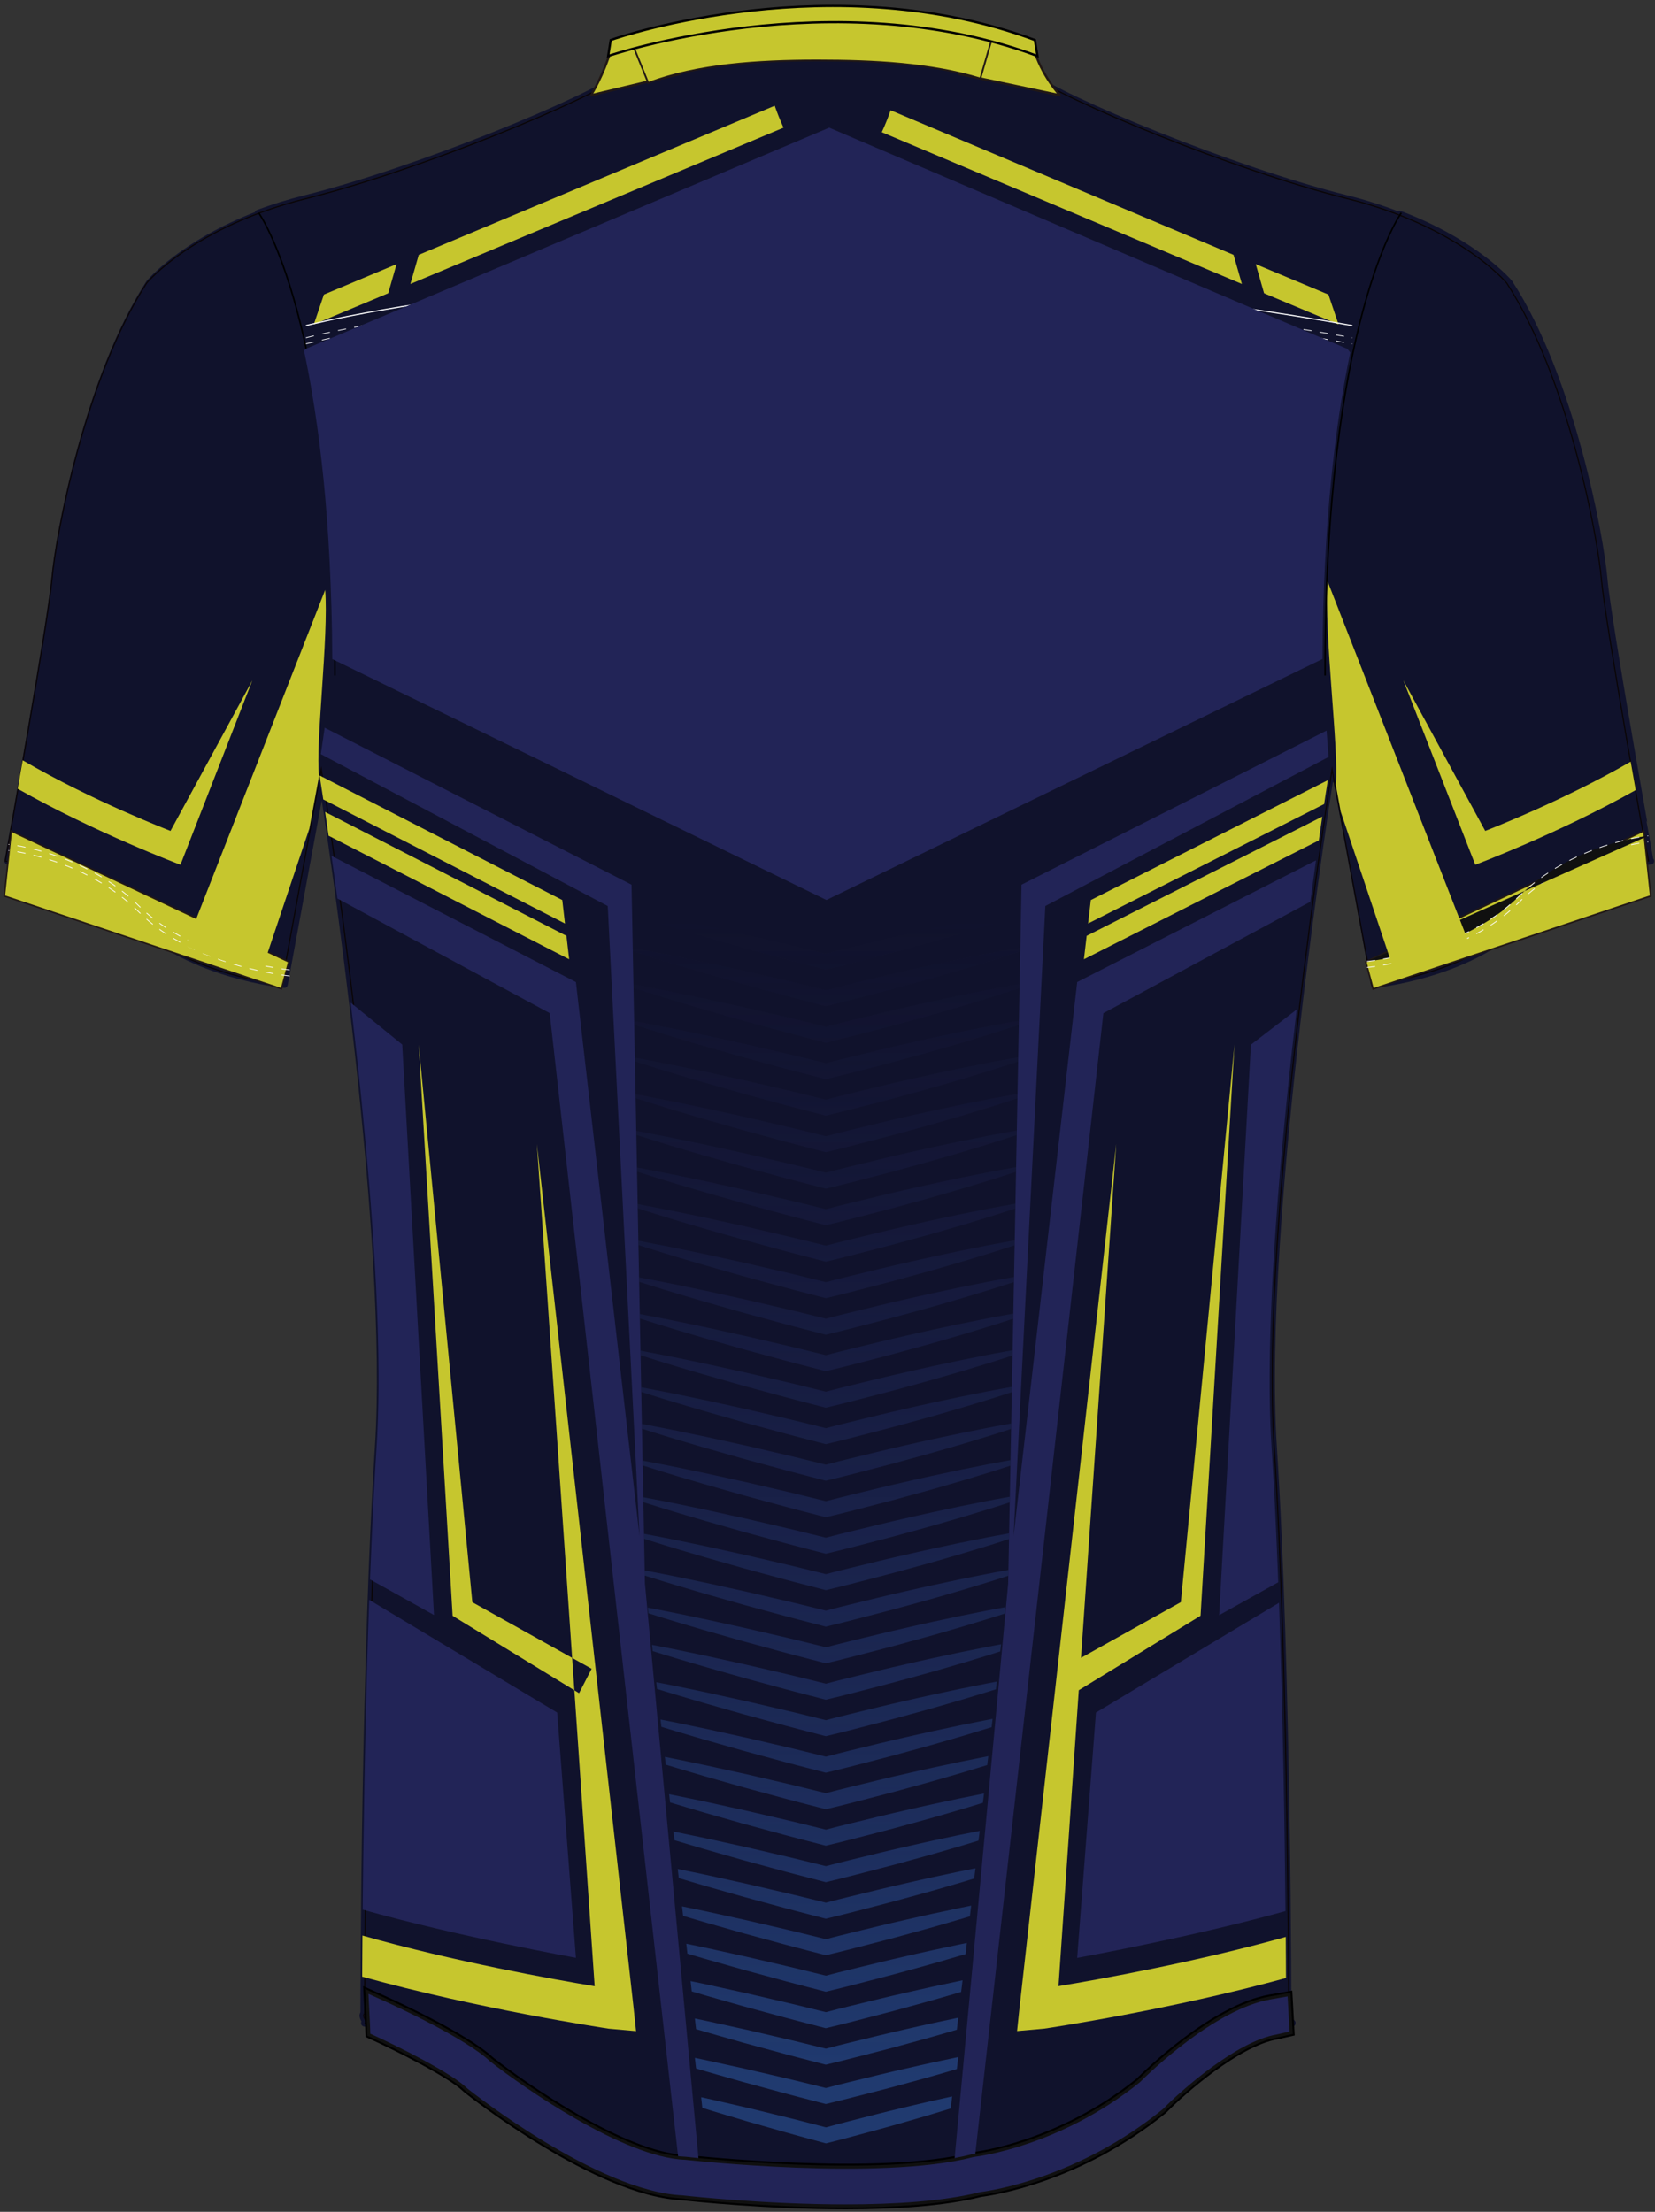 <?xml version="1.0" encoding="utf-8"?>
<!-- Generator: Adobe Illustrator 19.1.0, SVG Export Plug-In . SVG Version: 6.00 Build 0)  -->
<svg version="1.1" id="Layer_1" xmlns="http://www.w3.org/2000/svg" xmlns:xlink="http://www.w3.org/1999/xlink" x="0px" y="0px"
	 viewBox="0 0 483.01 645.44" style="enable-background:new 0 0 483.01 645.44;" xml:space="preserve">
<rect x="0" y="0" width="483.01" height="645.44" fill="#333333" stroke="none"/>
<style type="text/css">
	<![CDATA[
	@font-face{font-family:'codaheavy';src:url('/fonts/coda-heavy-webfont.woff') format('woff')}
	text{font-family:Impact,codaheavy,sans-serif}
	.Number.fill{fill:#000}
	.NumberOutline.stroke{fill:none;stroke:#777;stroke-width:2.5}
	.Colour1.fill{fill:#10122C;}
	.Colour2.fill{fill:#222457;}
	.Colour3.fill{fill:#C6C62E;}
	.ArmTrim.fill{fill:#C6C62E;}
	.NeckTrim.fill{fill:#C6C62E;}
	.BottomHem.fill{fill:#222457;stroke:#101010;stroke-width:0.886;stroke-miterlimit:10;}
	.Gradient1.stopColor{stop-color:#203A6F;}
	.st0{stroke:#221915;stroke-width:0.886;stroke-miterlimit:10;}
	.st1{fill:none;stroke:#10122C;stroke-width:2;stroke-linecap:round;stroke-linejoin:round;}
	.st2{fill:none;stroke:#0A0505;stroke-width:0.328;stroke-miterlimit:10;}
	.st3{fill:url(#SVGID_1_);}
	.st4{fill:#9C2321;stroke:#221915;stroke-width:0.934;stroke-miterlimit:10;}
	.st5{fill:none;stroke:#221915;stroke-width:0.656;stroke-miterlimit:10;}
	.st6{fill:none;stroke:#000000;stroke-width:0.441;}
	.st7{fill:#C0773C;stroke:#000000;stroke-width:2;stroke-miterlimit:10;}
	.st8{fill:none;stroke:#FFFFFF;stroke-width:0.216;stroke-dasharray:2.4,2.4,2.4,2.4;}
	.st9{fill:#101010;stroke:#FFFFFF;stroke-width:0.216;stroke-dasharray:2.4,2.4,2.4,2.4;}
	.st10{fill:none;stroke:#FFFFFF;stroke-width:0.328;}
	.st11{fill:#FFFFFF;}
	.st12{fill:none;stroke:#221915;stroke-width:0.506;stroke-miterlimit:10;}
	.st13{fill:none;stroke:#000000;stroke-width:2;stroke-linecap:round;stroke-linejoin:round;}
	.neckline{fill:none;stroke:#000000;stroke-width:0.656;}
	]]>
</style>
<path class="Colour1 fill" d="M386.19,197.13c-0.17-95.12,18.6-129.22,21.79-134.32c-4.59-1.79-9.71-3.46-15.44-4.89
	c-33.07-8.23-82.65-28.8-92.19-36l-57.76-6.79h-3.7l-57.76,6.79c-9.54,7.2-59.12,27.77-92.19,36c-5.09,1.27-9.71,2.73-13.9,4.29
	c1.4,2.05,22.35,34.45,22.17,134.91l-3.98,27.41c0,0,21.14,131.65,16.9,197.47c-3.99,61.88-4.22,154.65-4.24,165.55
	c-0.92,1.01,0.82,1.97,0.18,2.82c0,0,12.02,1.62,29.63,16.07c14.54,11.92,35.55,31.25,104.47,31.25
	c68.91,0,89.93-19.33,104.46-31.25c17.62-14.46,32.59-16.24,32.16-16.07c-0.41-0.54-0.89-1.14-1.41-1.75h0.19
	c0,0,0-100.79-4.24-166.61c-4.24-65.83,16.9-197.47,16.9-197.47L386.19,197.13z"/>
<path class="Colour1 fill" d="M467.61,169c-1.06-12.34-9.61-58.62-27.62-86.39c0,0-9.54-11.53-32.03-20.11c0.02,0.2,0.03,0.31,0.03,0.31
	c-3.19,5.1-21.96,39.2-21.79,134.32l2.06,27.41c0,0,0.12,0.98,0.34,2.76c0.28-1.78,0.43-2.76,0.43-2.76l11.56,62.74
	c0,0,27.43-2.62,43.19-18.28c15.76-15.66,37.48-17.72,37.48-17.72S468.67,181.34,467.61,169z"/>
<path class="Colour1 fill" d="M82.45,287.28l10.98-59.55c-0.11-2.05-0.18-3.19-0.18-3.19l3.98-27.41C97.39,99.34,77.55,66.05,75.21,62.45
	c-22.59,8.59-32.16,20.16-32.16,20.16C25.03,110.38,16.48,156.66,15.42,169c-1.06,12.34-13.65,82.28-13.65,82.28
	s21.72,2.06,37.49,17.72C55.02,284.66,82.45,287.28,82.45,287.28z"/>
<path class="st0" d="M387.39,231.3l-1.1-12.37l0.43-21.8c-0.17-95.12,18.6-129.22,21.79-134.32c-4.59-1.79-9.71-3.46-15.44-4.89
	c-33.07-8.23-82.65-28.8-92.19-36l-57.76-6.79h-3.7l-57.76,6.79c-9.54,7.2-59.12,27.77-92.19,36c-5.09,1.27-9.71,2.73-13.9,4.29
	c1.4,2.05,22.35,34.45,22.17,134.91l-2.89,34.48v0c4.28,28.18,19.45,133.7,15.8,190.4c-3.99,61.88-4.22,154.65-4.24,165.55
	c-0.92,1.01,0.82,1.97,0.18,2.82c0,0,12.02,1.62,29.63,16.07c14.54,11.92,35.55,31.25,104.47,31.25
	c68.91,0,89.93-19.33,104.46-31.25c17.62-14.46,32.59-16.24,32.16-16.07c-0.41-0.54-0.89-1.14-1.41-1.75h0.19
	c0,0,0-100.79-4.24-166.61c-3.59-55.78,11.04-158.81,15.59-188.96L387.39,231.3z"/>
<path class="Colour1 fill" d="M385.94,197.13c-0.17-95.12,18.6-129.22,21.79-134.32c-4.59-1.79-9.71-3.46-15.44-4.89
	c-33.07-8.23-82.65-28.8-92.19-36l-57.76-6.79h-3.7l-57.76,6.79c-9.54,7.2-59.12,27.77-92.19,36c-5.09,1.27-9.71,2.73-13.9,4.29
	c1.4,2.05,22.35,34.45,22.17,134.91L93,224.54c0,0,21.14,131.65,16.9,197.47c-3.99,61.88-4.22,154.65-4.24,165.55
	c-0.92,1.01,0.82,1.97,0.18,2.82c0,0,12.02,1.62,29.63,16.07c14.54,11.92,35.55,31.25,104.47,31.25
	c68.91,0,89.93-19.33,104.46-31.25c17.62-14.46,32.59-16.24,32.16-16.07c-0.41-0.54-0.89-1.14-1.41-1.75h0.19
	c0,0,0-100.79-4.24-166.61c-4.24-65.83,16.9-197.47,16.9-197.47L385.94,197.13z"/>
<g>
	<path class="st1" d="M388.77,224.54c0,0,0.12,0.98,0.34,2.76c0.28-1.78,0.43-2.76,0.43-2.76l11.56,62.74
		c0,0,27.43-2.62,43.19-18.28c15.77-15.66,37.48-17.72,37.48-17.72S469.2,181.34,468.14,169c-1.06-12.34-9.61-58.62-27.62-86.39
		c0,0-9.54-11.53-32.03-20.11c0.02,0.2,0.03,0.31,0.03,0.31c-3.19,5.1-21.96,39.2-21.79,134.32L388.77,224.54z"/>
	<path class="st1" d="M75.54,62.53c-22.45,8.58-31.97,20.08-31.97,20.08C25.56,110.38,17.01,156.66,15.95,169
		C14.88,181.34,2.3,251.28,2.3,251.28s21.72,2.06,37.49,17.72c15.76,15.66,43.19,18.28,43.19,18.28l10.98-59.55
		c-0.01-0.26-0.03-0.5-0.04-0.73"/>
	<path class="st1" d="M75.54,62.53c0.07-0.03,0.13-0.05,0.2-0.08c2.35,3.6,22.19,36.89,22.02,134.68l-3.98,27.41
		c0,0,0.05,0.88,0.14,2.46"/>
	<path class="st1" d="M377.08,590.37C377.09,590.37,377.09,590.37,377.08,590.37C377.1,590.37,377.1,590.37,377.08,590.37"/>
	<path class="st1" d="M75.54,62.53c2.57,3.98,22.14,37.49,21.97,134.6l-3.98,27.41c0,0,0.14,0.86,0.39,2.46"/>
	<path class="st1" d="M377.08,590.37c-0.53-0.03-15.1,2.09-32.15,16.08c-14.53,11.92-35.55,31.25-104.46,31.25
		c-68.92,0-89.93-19.33-104.47-31.25c-17.61-14.46-29.63-16.07-29.63-16.07c0.64-0.85-1.1-1.8-0.18-2.82
		c0.02-10.9,0.25-103.67,4.24-165.55c3.9-60.53-13.66-176.72-16.51-195.01"/>
	<path class="st1" d="M75.54,62.53c-0.09-0.14-0.16-0.24-0.21-0.31c4.19-1.57,8.81-3.03,13.9-4.29c33.07-8.23,82.65-28.8,92.19-36
		l57.76-6.79h3.7l57.76,6.79c9.54,7.2,59.12,27.77,92.19,36c5.72,1.42,10.85,3.1,15.44,4.89c-3.19,5.1-21.96,39.2-21.79,134.32
		l2.06,27.41c0,0-21.14,131.65-16.9,197.47c4.24,65.82,4.24,166.61,4.24,166.61h-0.19c0.51,0.61,0.99,1.2,1.4,1.74"/>
</g>
<path class="st2" d="M467.36,169c-1.06-12.34-9.61-58.62-27.62-86.39c0,0-13.61-16.46-46.67-24.69c-33.07-8.23-82.65-28.8-92.19-36
	l-57.76-6.79h-3.7l-57.76,6.79c-9.54,7.2-59.12,27.77-92.19,36C56.4,66.15,42.8,82.61,42.8,82.61
	C24.78,110.38,16.24,156.66,15.17,169c-1.06,12.34-13.65,82.28-13.65,82.28s21.72,2.06,37.49,17.72
	c15.76,15.66,43.19,18.28,43.19,18.28l11.56-62.74c0,0,21.14,131.65,16.9,197.47c-3.99,61.88-4.22,154.65-4.24,165.55
	c-0.92,1.01,0.82,1.97,0.18,2.82c0,0,12.02,1.62,29.63,16.07c14.54,11.92,35.55,31.25,104.47,31.25
	c68.91,0,89.93-19.33,104.46-31.25c17.62-14.46,32.59-16.24,32.16-16.07c-0.41-0.54-0.89-1.14-1.41-1.75h0.19
	c0,0,0-100.79-4.24-166.61c-4.24-65.83,16.9-197.47,16.9-197.47l11.56,62.74c0,0,27.43-2.62,43.19-18.28
	c15.76-15.66,37.48-17.72,37.48-17.72S468.43,181.34,467.36,169z"/>
<linearGradient id="SVGID_1_" gradientUnits="userSpaceOnUse" x1="241.229" y1="267.658" x2="241.229" y2="605.955">
	<stop class="Colour2 fill stopColor" offset="0" style="stop-color:#222457;stop-opacity:0"/>
	<stop class="Gradient1 stopColor" offset="1" style="stop-color:#203A6F"/>
</linearGradient>
<path class="st3" d="M292.72,471.03c-1.3,0.41-2.6,0.85-3.9,1.24l-7.83,2.38l-7.85,2.28c-2.62,0.76-5.25,1.45-7.87,2.18
	c-2.63,0.72-5.25,1.46-7.89,2.12l-7.9,2.05c-2.63,0.7-5.28,1.32-7.92,1.97l-0.51,0.12l-0.48-0.12l-7.87-2.04
	c-2.63-0.67-5.24-1.41-7.85-2.11l-7.85-2.13l-7.83-2.23c-2.61-0.73-5.22-1.49-7.82-2.27c-2.6-0.78-5.21-1.53-7.8-2.34
	c-1.44-0.44-2.87-0.9-4.3-1.35l-0.19-1.65c1.65,0.32,3.3,0.63,4.95,0.96c2.66,0.51,5.31,1.09,7.96,1.63c2.65,0.54,5.3,1.11,7.95,1.7
	l7.94,1.75l7.91,1.84c2.64,0.62,5.28,1.21,7.91,1.87l7.39,1.82c2.48-0.64,4.95-1.29,7.43-1.88l7.93-1.93
	c2.64-0.66,5.3-1.25,7.95-1.86c2.65-0.6,5.3-1.23,7.96-1.79l7.98-1.7l8-1.6c1.33-0.27,2.67-0.5,4.01-0.75l1.12-0.21l-0.22,1.92
	L292.72,471.03z M292.18,479.83c-1.3,0.24-2.6,0.47-3.89,0.73l-8,1.6l-7.98,1.7c-2.66,0.56-5.31,1.2-7.96,1.79
	c-2.65,0.61-5.31,1.19-7.95,1.86l-7.93,1.93c-2.49,0.59-4.96,1.24-7.43,1.88l-7.39-1.82c-2.63-0.66-5.27-1.24-7.91-1.87l-7.91-1.84
	l-7.94-1.75c-2.64-0.59-5.29-1.16-7.95-1.7c-2.65-0.54-5.3-1.13-7.96-1.63c-1.23-0.24-2.47-0.48-3.7-0.71l0.21,1.81
	c1.01,0.32,2.02,0.64,3.04,0.95c2.59,0.82,5.2,1.56,7.8,2.34c2.6,0.78,5.21,1.54,7.82,2.27l7.83,2.23l7.85,2.13
	c2.62,0.7,5.23,1.44,7.85,2.11l7.87,2.04l0.48,0.12l0.51-0.12c2.64-0.65,5.29-1.27,7.92-1.97l7.9-2.05c2.64-0.67,5.26-1.4,7.89-2.12
	c2.62-0.73,5.26-1.42,7.87-2.18l7.85-2.28l7.83-2.38c1.04-0.31,2.08-0.65,3.12-0.99L292.18,479.83z M290.93,490.71
	c-0.88,0.16-1.76,0.32-2.64,0.5l-8,1.6l-7.98,1.7c-2.66,0.56-5.31,1.2-7.96,1.79c-2.65,0.61-5.31,1.19-7.95,1.86l-7.93,1.93
	c-2.49,0.59-4.96,1.24-7.43,1.88l-7.39-1.82c-2.63-0.66-5.27-1.24-7.91-1.87l-7.91-1.84l-7.94-1.75c-2.64-0.59-5.29-1.16-7.95-1.7
	c-2.65-0.54-5.3-1.13-7.96-1.63c-0.81-0.16-1.63-0.31-2.45-0.47l0.23,1.96c0.59,0.18,1.18,0.37,1.77,0.55
	c2.59,0.82,5.2,1.56,7.8,2.34c2.6,0.78,5.21,1.54,7.82,2.27l7.83,2.23l7.85,2.13c2.62,0.7,5.23,1.44,7.85,2.11l7.87,2.04l0.48,0.12
	l0.51-0.12c2.64-0.65,5.29-1.27,7.92-1.97l7.9-2.05c2.64-0.67,5.26-1.4,7.89-2.12c2.62-0.73,5.26-1.42,7.87-2.18l7.85-2.28
	l7.83-2.38c0.62-0.18,1.24-0.38,1.85-0.58L290.93,490.71z M294.5,447.45l-2.19,0.4c-1.34,0.25-2.68,0.48-4.01,0.75l-8,1.6l-7.98,1.7
	c-2.66,0.56-5.31,1.2-7.96,1.79c-2.65,0.61-5.31,1.19-7.95,1.86l-7.93,1.93c-2.49,0.59-4.96,1.24-7.43,1.88l-7.39-1.82
	c-2.63-0.66-5.27-1.24-7.91-1.87l-7.91-1.84l-7.94-1.75c-2.64-0.59-5.29-1.16-7.95-1.7c-2.65-0.54-5.3-1.13-7.96-1.63
	c-2.01-0.4-4.02-0.78-6.03-1.17l0.03,1.47c1.85,0.58,3.7,1.17,5.55,1.74c2.59,0.82,5.2,1.56,7.8,2.34c2.6,0.78,5.21,1.54,7.82,2.27
	l7.83,2.23l7.85,2.13c2.62,0.7,5.23,1.44,7.85,2.11l7.87,2.04l0.48,0.12l0.51-0.12c2.64-0.65,5.29-1.27,7.92-1.97l7.9-2.05
	c2.64-0.67,5.26-1.4,7.89-2.12c2.62-0.73,5.26-1.42,7.87-2.18l7.85-2.28l7.83-2.38c1.31-0.39,2.6-0.83,3.9-1.24l1.74-0.56
	L294.5,447.45z M294.91,426.08l-2.6,0.48c-1.34,0.25-2.68,0.48-4.01,0.75l-8,1.6l-7.98,1.7c-2.66,0.56-5.31,1.2-7.96,1.79
	c-2.65,0.61-5.31,1.19-7.95,1.86l-7.93,1.93c-2.49,0.59-4.96,1.24-7.43,1.88l-7.39-1.82c-2.63-0.66-5.27-1.24-7.91-1.87l-7.91-1.84
	l-7.94-1.75c-2.64-0.59-5.29-1.16-7.95-1.7c-2.65-0.54-5.3-1.13-7.96-1.63c-2.15-0.42-4.29-0.84-6.44-1.24l0.03,1.42
	c1.99,0.63,3.97,1.25,5.96,1.87c2.59,0.82,5.2,1.56,7.8,2.34c2.6,0.78,5.21,1.54,7.82,2.27l7.83,2.23l7.85,2.13
	c2.62,0.7,5.23,1.44,7.85,2.11l7.87,2.04l0.48,0.12l0.51-0.12c2.64-0.65,5.29-1.27,7.92-1.97l7.9-2.05c2.64-0.67,5.26-1.4,7.89-2.12
	c2.62-0.73,5.26-1.42,7.87-2.18l7.85-2.28l7.83-2.38c1.31-0.39,2.6-0.83,3.9-1.24l2.15-0.69L294.91,426.08z M294.29,458.14
	l-1.99,0.36c-1.34,0.25-2.68,0.48-4.01,0.75l-8,1.6l-7.98,1.7c-2.66,0.56-5.31,1.2-7.96,1.79c-2.65,0.61-5.31,1.19-7.95,1.86
	l-7.93,1.93c-2.49,0.59-4.96,1.24-7.43,1.88l-7.39-1.82c-2.63-0.66-5.27-1.24-7.91-1.87l-7.91-1.84l-7.94-1.75
	c-2.64-0.59-5.29-1.16-7.95-1.7c-2.65-0.54-5.3-1.13-7.96-1.63c-1.94-0.38-3.88-0.75-5.83-1.13l0.03,1.5
	c1.78,0.56,3.56,1.12,5.34,1.67c2.59,0.82,5.2,1.56,7.8,2.34c2.6,0.78,5.21,1.54,7.82,2.27l7.83,2.23l7.85,2.13
	c2.62,0.7,5.23,1.44,7.85,2.11l7.87,2.04l0.48,0.12l0.51-0.12c2.64-0.65,5.29-1.27,7.92-1.97l7.9-2.05c2.64-0.67,5.26-1.4,7.89-2.12
	c2.62-0.73,5.26-1.42,7.87-2.18l7.85-2.28l7.83-2.38c1.31-0.39,2.6-0.83,3.9-1.24l1.54-0.5L294.29,458.14z M289.4,504.03l0.28-2.44
	c-0.46,0.09-0.93,0.17-1.39,0.27l-8,1.6l-7.98,1.7c-2.66,0.56-5.31,1.2-7.96,1.79c-2.65,0.61-5.31,1.19-7.95,1.86l-7.93,1.93
	c-2.49,0.59-4.96,1.24-7.43,1.88l-7.39-1.82c-2.63-0.66-5.27-1.24-7.91-1.87l-7.91-1.84l-7.94-1.75c-2.64-0.59-5.29-1.16-7.95-1.7
	c-2.65-0.54-5.3-1.13-7.96-1.63c-0.4-0.08-0.8-0.15-1.2-0.23l0.24,2.12c0.17,0.05,0.33,0.1,0.5,0.16c2.59,0.82,5.2,1.56,7.8,2.34
	c2.6,0.78,5.21,1.54,7.82,2.27l7.83,2.23l7.85,2.13c2.62,0.7,5.23,1.44,7.85,2.11l7.87,2.04l0.48,0.12l0.51-0.12
	c2.64-0.65,5.29-1.27,7.92-1.97l7.9-2.05c2.64-0.67,5.26-1.4,7.89-2.12c2.62-0.73,5.26-1.42,7.87-2.18l7.85-2.28l7.83-2.38
	C289.01,504.16,289.21,504.09,289.4,504.03z M294.7,436.77l-2.4,0.44c-1.34,0.25-2.68,0.48-4.01,0.75l-8,1.6l-7.98,1.7
	c-2.66,0.56-5.31,1.2-7.96,1.79c-2.65,0.61-5.31,1.19-7.95,1.86l-7.93,1.93c-2.49,0.59-4.96,1.24-7.43,1.88l-7.39-1.82
	c-2.63-0.66-5.27-1.24-7.91-1.87l-7.91-1.84l-7.94-1.75c-2.64-0.59-5.29-1.16-7.95-1.7c-2.65-0.54-5.3-1.13-7.96-1.63
	c-2.08-0.41-4.16-0.81-6.24-1.2l0.03,1.45c1.92,0.61,3.83,1.21,5.75,1.8c2.59,0.82,5.2,1.56,7.8,2.34c2.6,0.78,5.21,1.54,7.82,2.27
	l7.83,2.23l7.85,2.13c2.62,0.7,5.23,1.44,7.85,2.11l7.87,2.04l0.48,0.12l0.51-0.12c2.64-0.65,5.29-1.27,7.92-1.97l7.9-2.05
	c2.64-0.67,5.26-1.4,7.89-2.12c2.62-0.73,5.26-1.42,7.87-2.18l7.85-2.28l7.83-2.38c1.31-0.39,2.6-0.83,3.9-1.24l1.95-0.63
	L294.7,436.77z M280.92,577.89l-0.63,0.13l-7.98,1.7c-2.66,0.56-5.31,1.2-7.96,1.79c-2.65,0.61-5.31,1.19-7.95,1.86l-7.93,1.93
	c-2.49,0.59-4.96,1.24-7.43,1.88l-7.39-1.82c-2.63-0.66-5.27-1.24-7.91-1.87l-7.91-1.84l-7.94-1.75c-2.64-0.59-5.29-1.16-7.95-1.7
	c-0.13-0.03-0.26-0.05-0.39-0.08l0.34,3c2.41,0.72,4.83,1.43,7.25,2.11l7.83,2.23l7.85,2.13c2.62,0.7,5.23,1.44,7.85,2.11l7.87,2.04
	l0.48,0.12l0.51-0.12c2.64-0.65,5.29-1.27,7.92-1.97l7.9-2.05c2.64-0.67,5.26-1.4,7.89-2.12c2.62-0.73,5.26-1.42,7.87-2.18l7.4-2.14
	L280.92,577.89z M281.8,570.25l0.37-3.26l-1.88,0.38l-7.98,1.7c-2.66,0.56-5.31,1.2-7.96,1.79c-2.65,0.61-5.31,1.2-7.95,1.86
	l-7.93,1.93c-2.49,0.59-4.96,1.24-7.43,1.88l-7.39-1.82c-2.63-0.66-5.27-1.24-7.91-1.87l-7.91-1.84l-7.94-1.75
	c-2.64-0.59-5.29-1.16-7.95-1.7c-0.55-0.11-1.1-0.23-1.65-0.34l0.33,2.89c0.23,0.07,0.47,0.14,0.7,0.21
	c2.6,0.78,5.21,1.54,7.82,2.27l7.83,2.23l7.85,2.13c2.62,0.7,5.23,1.44,7.85,2.11l7.87,2.04l0.48,0.12l0.51-0.12
	c2.64-0.65,5.29-1.27,7.92-1.97l7.9-2.05c2.64-0.67,5.26-1.4,7.89-2.12c2.62-0.73,5.26-1.42,7.87-2.18l7.85-2.28L281.8,570.25z
	 M283.43,556.09l-3.13,0.63l-7.98,1.7c-2.66,0.56-5.31,1.2-7.96,1.79c-2.65,0.61-5.31,1.19-7.95,1.86l-7.93,1.93
	c-2.49,0.59-4.96,1.24-7.43,1.88l-7.39-1.82c-2.63-0.66-5.27-1.24-7.91-1.87l-7.91-1.84l-7.94-1.75c-2.64-0.59-5.29-1.16-7.95-1.7
	c-0.97-0.2-1.93-0.4-2.9-0.6l0.32,2.78c0.66,0.19,1.31,0.39,1.97,0.58c2.6,0.78,5.21,1.54,7.82,2.27l7.83,2.23l7.85,2.13
	c2.62,0.7,5.23,1.44,7.85,2.11l7.87,2.04l0.48,0.12l0.51-0.12c2.64-0.65,5.29-1.27,7.92-1.97l7.9-2.05c2.64-0.67,5.26-1.4,7.89-2.12
	c2.62-0.73,5.26-1.42,7.87-2.18l7.85-2.28l2.08-0.63L283.43,556.09z M257.37,598.38c2.64-0.67,5.26-1.4,7.89-2.12
	c2.62-0.73,5.26-1.42,7.87-2.18l6.13-1.78l0.4-3.5l-7.36,1.57c-2.66,0.56-5.31,1.2-7.96,1.79c-2.65,0.61-5.31,1.2-7.95,1.86
	l-7.93,1.93c-2.49,0.59-4.96,1.24-7.43,1.88l-7.39-1.82c-2.63-0.66-5.27-1.24-7.91-1.87l-7.91-1.84l-7.94-1.75
	c-2.36-0.53-4.72-1.03-7.09-1.52l0.36,3.1c1.99,0.59,3.99,1.18,5.99,1.74l7.83,2.23l7.85,2.13c2.62,0.7,5.23,1.44,7.85,2.11
	l7.87,2.04l0.48,0.12l0.51-0.12c2.64-0.65,5.29-1.27,7.92-1.97L257.37,598.38z M257.37,609.86c2.64-0.67,5.26-1.4,7.89-2.12
	c2.62-0.73,5.26-1.42,7.87-2.18l6.13-1.78l0.4-3.5l-7.36,1.57c-2.66,0.56-5.31,1.2-7.96,1.79c-2.65,0.61-5.31,1.19-7.95,1.86
	l-7.93,1.93c-2.49,0.59-4.96,1.24-7.43,1.88l-7.39-1.82c-2.63-0.66-5.27-1.24-7.91-1.87l-7.91-1.84l-7.94-1.75
	c-2.36-0.53-4.72-1.03-7.09-1.52l0.36,3.1c1.99,0.59,3.99,1.18,5.99,1.74l7.83,2.23l7.85,2.13c2.62,0.7,5.23,1.44,7.85,2.11
	l7.87,2.04l0.48,0.12l0.51-0.12c2.64-0.65,5.29-1.27,7.92-1.97L257.37,609.86z M256.62,621.35c2.51-0.67,5.01-1.4,7.52-2.12
	c2.5-0.73,5.01-1.42,7.5-2.18l5.85-1.78l0.38-3.5l-7.01,1.57c-2.54,0.56-5.06,1.2-7.59,1.79c-2.53,0.61-5.06,1.2-7.57,1.86
	l-7.56,1.93c-2.37,0.59-4.73,1.24-7.08,1.88l-7.04-1.82c-2.5-0.66-5.03-1.24-7.54-1.87l-7.54-1.84l-7.56-1.75
	c-2.25-0.53-4.5-1.03-6.75-1.52l0.34,3.1c1.9,0.59,3.8,1.18,5.71,1.74l7.46,2.23l7.48,2.13c2.5,0.7,4.98,1.44,7.49,2.11l7.5,2.04
	l0.46,0.12l0.48-0.12c2.52-0.65,5.04-1.27,7.55-1.97L256.62,621.35z M288.43,512.48c-0.05,0.01-0.09,0.02-0.14,0.03l-8,1.6
	l-7.98,1.7c-2.66,0.56-5.31,1.2-7.96,1.79c-2.65,0.61-5.31,1.19-7.95,1.86l-7.93,1.93c-2.49,0.59-4.96,1.24-7.43,1.88l-7.39-1.82
	c-2.63-0.66-5.27-1.24-7.91-1.87l-7.91-1.84L209.9,516c-2.64-0.59-5.29-1.16-7.95-1.7c-2.64-0.54-5.26-1.12-7.91-1.62l0.26,2.27
	c2.34,0.73,4.69,1.4,7.03,2.11c2.6,0.78,5.21,1.54,7.82,2.27l7.83,2.23l7.85,2.13c2.62,0.7,5.23,1.44,7.85,2.11l7.87,2.04l0.48,0.12
	l0.51-0.12c2.64-0.65,5.29-1.27,7.92-1.97l7.9-2.05c2.64-0.67,5.26-1.4,7.89-2.12c2.62-0.73,5.26-1.42,7.87-2.18l7.85-2.28
	l7.15-2.17L288.43,512.48z M287.18,523.38l-6.89,1.38l-7.98,1.7c-2.66,0.56-5.31,1.2-7.96,1.79c-2.65,0.61-5.31,1.2-7.95,1.86
	l-7.93,1.93c-2.49,0.59-4.96,1.24-7.43,1.88l-7.39-1.82c-2.63-0.66-5.27-1.24-7.91-1.87l-7.91-1.84l-7.94-1.75
	c-2.64-0.59-5.29-1.16-7.95-1.7c-2.22-0.45-4.43-0.93-6.66-1.37l0.28,2.4c1.92,0.58,3.84,1.15,5.77,1.73
	c2.6,0.78,5.21,1.54,7.82,2.27l7.83,2.23l7.85,2.13c2.62,0.7,5.23,1.44,7.85,2.11l7.87,2.04l0.48,0.12l0.51-0.12
	c2.64-0.65,5.29-1.27,7.92-1.97l7.9-2.05c2.64-0.67,5.26-1.4,7.89-2.12c2.62-0.73,5.26-1.42,7.87-2.18l7.85-2.28l5.88-1.79
	L287.18,523.38z M285.93,534.28l-5.64,1.13l-7.98,1.7c-2.66,0.56-5.31,1.2-7.96,1.79c-2.65,0.61-5.31,1.19-7.95,1.86l-7.93,1.93
	c-2.49,0.59-4.96,1.24-7.43,1.88l-7.39-1.82c-2.63-0.66-5.27-1.24-7.91-1.87l-7.91-1.84l-7.94-1.75c-2.64-0.59-5.29-1.16-7.95-1.7
	c-1.8-0.37-3.6-0.75-5.4-1.12l0.29,2.53c1.5,0.45,3,0.89,4.5,1.34c2.6,0.78,5.21,1.54,7.82,2.27l7.83,2.23l7.85,2.13
	c2.62,0.7,5.23,1.44,7.85,2.11l7.87,2.04l0.48,0.12l0.51-0.12c2.64-0.65,5.29-1.27,7.92-1.97l7.9-2.05c2.64-0.67,5.26-1.4,7.89-2.12
	c2.62-0.73,5.26-1.42,7.87-2.18l7.85-2.28l4.61-1.4L285.93,534.28z M284.68,545.19l-4.39,0.88l-7.98,1.7
	c-2.66,0.56-5.31,1.2-7.96,1.79c-2.65,0.61-5.31,1.2-7.95,1.86l-7.93,1.93c-2.49,0.59-4.96,1.24-7.43,1.88l-7.39-1.82
	c-2.63-0.66-5.27-1.24-7.91-1.87l-7.91-1.84l-7.94-1.75c-2.64-0.59-5.29-1.16-7.95-1.7c-1.39-0.28-2.77-0.58-4.15-0.86l0.31,2.66
	c1.08,0.32,2.16,0.64,3.23,0.96c2.6,0.78,5.21,1.54,7.82,2.27l7.83,2.23l7.85,2.13c2.62,0.7,5.23,1.44,7.85,2.11l7.87,2.04
	l0.48,0.12l0.51-0.12c2.64-0.65,5.29-1.27,7.92-1.97l7.9-2.05c2.64-0.67,5.26-1.4,7.89-2.12c2.62-0.73,5.26-1.42,7.87-2.18
	l7.85-2.28l3.35-1.02L284.68,545.19z M295.73,383.33l-3.42,0.62c-1.34,0.25-2.68,0.48-4.01,0.75l-8,1.6l-7.98,1.7
	c-2.66,0.56-5.31,1.2-7.96,1.79c-2.65,0.61-5.31,1.19-7.95,1.86l-7.93,1.93c-2.49,0.59-4.96,1.24-7.43,1.88l-7.39-1.82
	c-2.63-0.66-5.27-1.24-7.91-1.87l-7.91-1.84l-7.94-1.75c-2.64-0.59-5.29-1.16-7.95-1.7c-2.65-0.54-5.3-1.13-7.96-1.63
	c-2.42-0.48-4.84-0.95-7.26-1.4l0.03,1.32c2.26,0.72,4.52,1.43,6.78,2.12c2.59,0.82,5.2,1.56,7.8,2.34c2.6,0.78,5.21,1.54,7.82,2.27
	l7.83,2.23l7.85,2.13c2.62,0.7,5.23,1.44,7.85,2.11l7.87,2.04l0.48,0.12l0.51-0.12c2.64-0.65,5.29-1.27,7.92-1.97l7.9-2.05
	c2.64-0.67,5.26-1.4,7.89-2.12c2.62-0.73,5.26-1.42,7.87-2.18l7.85-2.28l7.83-2.38c1.31-0.39,2.6-0.83,3.9-1.24l2.98-0.96
	L295.73,383.33z M297.77,276.47c-0.48,0.08-0.97,0.16-1.45,0.25l-4.02,0.73c-1.34,0.25-2.68,0.48-4.01,0.75l-8,1.6l-7.98,1.7
	c-2.66,0.56-5.31,1.2-7.96,1.79c-2.65,0.61-5.31,1.19-7.95,1.86l-7.93,1.93c-2.49,0.59-4.96,1.24-7.43,1.88l-7.39-1.82
	c-2.63-0.66-5.27-1.24-7.91-1.87l-7.91-1.84l-7.94-1.75c-2.64-0.59-5.29-1.16-7.95-1.7c-2.65-0.54-5.3-1.13-7.96-1.63
	c-3.1-0.61-6.2-1.2-9.31-1.78l0.02,1.04c2.94,0.95,5.88,1.88,8.83,2.78c2.59,0.82,5.2,1.56,7.8,2.34c2.6,0.78,5.21,1.54,7.82,2.27
	l7.83,2.23l7.85,2.13c2.62,0.7,5.23,1.44,7.85,2.11l7.87,2.04l0.48,0.12l0.51-0.12c2.64-0.65,5.29-1.27,7.92-1.97l7.9-2.05
	c2.64-0.67,5.26-1.4,7.89-2.12c2.62-0.73,5.26-1.42,7.87-2.18l7.85-2.28l7.83-2.38c1.31-0.39,2.6-0.83,3.9-1.24l3.9-1.26
	c0.38-0.13,0.75-0.25,1.13-0.38L297.77,276.47z M297.37,297.84c-0.35,0.06-0.69,0.12-1.04,0.18l-4.02,0.73
	c-1.34,0.25-2.68,0.48-4.01,0.75l-8,1.6l-7.98,1.7c-2.66,0.56-5.31,1.2-7.96,1.79c-2.65,0.61-5.31,1.19-7.95,1.86l-7.93,1.93
	c-2.49,0.59-4.96,1.24-7.43,1.88l-7.39-1.82c-2.63-0.66-5.27-1.24-7.91-1.87l-7.91-1.84l-7.94-1.75c-2.64-0.59-5.29-1.16-7.95-1.7
	c-2.65-0.54-5.3-1.13-7.96-1.63c-2.96-0.59-5.93-1.16-8.9-1.7l0.02,1.1c2.8,0.9,5.61,1.78,8.42,2.65c2.59,0.82,5.2,1.56,7.8,2.34
	c2.6,0.78,5.21,1.54,7.82,2.27l7.83,2.23l7.85,2.13c2.62,0.7,5.23,1.44,7.85,2.11l7.87,2.04l0.48,0.12l0.51-0.12
	c2.64-0.65,5.29-1.27,7.92-1.97l7.9-2.05c2.64-0.67,5.26-1.4,7.89-2.12c2.62-0.73,5.26-1.42,7.87-2.18l7.85-2.28l7.83-2.38
	c1.31-0.39,2.6-0.83,3.9-1.24l3.9-1.26c0.24-0.08,0.48-0.16,0.72-0.24L297.37,297.84z M297.57,287.15
	c-0.42,0.07-0.83,0.14-1.25,0.21l-4.02,0.73c-1.34,0.25-2.68,0.48-4.01,0.75l-8,1.6l-7.98,1.7c-2.66,0.56-5.31,1.2-7.96,1.79
	c-2.65,0.61-5.31,1.19-7.95,1.86l-7.93,1.93c-2.49,0.59-4.96,1.24-7.43,1.88l-7.39-1.82c-2.63-0.66-5.27-1.24-7.91-1.87l-7.91-1.84
	l-7.94-1.75c-2.64-0.59-5.29-1.16-7.95-1.7c-2.65-0.54-5.3-1.13-7.96-1.63c-3.03-0.6-6.06-1.18-9.1-1.74l0.02,1.07
	c2.87,0.92,5.75,1.83,8.63,2.72c2.59,0.82,5.2,1.56,7.8,2.34c2.6,0.78,5.21,1.54,7.82,2.27l7.83,2.23l7.85,2.13
	c2.62,0.7,5.23,1.44,7.85,2.11l7.87,2.04l0.48,0.12l0.51-0.12c2.64-0.65,5.29-1.27,7.92-1.97l7.9-2.05c2.64-0.67,5.26-1.4,7.89-2.12
	c2.62-0.73,5.26-1.42,7.87-2.18l7.85-2.28l7.83-2.38c1.31-0.39,2.6-0.83,3.9-1.24l3.9-1.26c0.31-0.1,0.62-0.21,0.92-0.31
	L297.57,287.15z M297.16,308.52c-0.28,0.05-0.56,0.09-0.84,0.14l-4.02,0.73c-1.34,0.25-2.68,0.48-4.01,0.75l-8,1.6l-7.98,1.7
	c-2.66,0.56-5.31,1.2-7.96,1.79c-2.65,0.61-5.31,1.19-7.95,1.86l-7.93,1.93c-2.49,0.59-4.96,1.24-7.43,1.88l-7.39-1.82
	c-2.63-0.66-5.27-1.24-7.91-1.87l-7.91-1.84l-7.94-1.75c-2.64-0.59-5.29-1.16-7.95-1.7c-2.65-0.54-5.3-1.13-7.96-1.63
	c-2.89-0.57-5.79-1.13-8.69-1.67l0.02,1.13c2.74,0.88,5.47,1.73,8.22,2.58c2.59,0.82,5.2,1.56,7.8,2.34
	c2.6,0.78,5.21,1.54,7.82,2.27l7.83,2.23l7.85,2.13c2.62,0.7,5.23,1.44,7.85,2.11l7.87,2.04l0.48,0.12l0.51-0.12
	c2.64-0.65,5.29-1.27,7.92-1.97l7.9-2.05c2.64-0.67,5.26-1.4,7.89-2.12c2.62-0.73,5.26-1.42,7.87-2.18l7.85-2.28l7.83-2.38
	c1.31-0.39,2.6-0.83,3.9-1.24l3.9-1.26c0.17-0.06,0.34-0.11,0.51-0.17L297.16,308.52z M296.96,319.21
	c-0.21,0.04-0.42,0.07-0.63,0.11l-4.02,0.73c-1.34,0.25-2.68,0.48-4.01,0.75l-8,1.6l-7.98,1.7c-2.66,0.56-5.31,1.2-7.96,1.79
	c-2.65,0.61-5.31,1.19-7.95,1.86l-7.93,1.93c-2.49,0.59-4.96,1.24-7.43,1.88l-7.39-1.82c-2.63-0.66-5.27-1.24-7.91-1.87l-7.91-1.84
	l-7.94-1.75c-2.64-0.59-5.29-1.16-7.95-1.7c-2.65-0.54-5.3-1.13-7.96-1.63c-2.83-0.56-5.66-1.11-8.49-1.63l0.02,1.16
	c2.67,0.85,5.34,1.69,8.01,2.51c2.59,0.82,5.2,1.56,7.8,2.34c2.6,0.78,5.21,1.54,7.82,2.27l7.83,2.23l7.85,2.13
	c2.62,0.7,5.23,1.44,7.85,2.11l7.87,2.04l0.48,0.12l0.51-0.12c2.64-0.65,5.29-1.27,7.92-1.97l7.9-2.05c2.64-0.67,5.26-1.4,7.89-2.12
	c2.62-0.73,5.26-1.42,7.87-2.18l7.85-2.28l7.83-2.38c1.31-0.39,2.6-0.83,3.9-1.24l3.9-1.26c0.1-0.03,0.2-0.07,0.31-0.1
	L296.96,319.21z M193.54,269.75c2.59,0.82,5.2,1.56,7.8,2.34c2.6,0.78,5.21,1.54,7.82,2.27l7.83,2.23l7.85,2.13
	c2.62,0.7,5.23,1.44,7.85,2.11l7.87,2.04l0.48,0.12l0.51-0.12c2.64-0.65,5.29-1.27,7.92-1.97l7.9-2.05c2.64-0.67,5.26-1.4,7.89-2.12
	c2.62-0.73,5.26-1.42,7.87-2.18l7.85-2.28l7.83-2.38c1.31-0.39,2.6-0.83,3.9-1.24l3.9-1.26c0.44-0.15,0.89-0.3,1.33-0.45l0.02-1.18
	c-0.55,0.09-1.1,0.19-1.66,0.28l-4.02,0.73c-1.34,0.25-2.68,0.48-4.01,0.75l-8,1.6l-7.98,1.7c-2.66,0.56-5.31,1.2-7.96,1.79
	c-2.65,0.61-5.31,1.19-7.95,1.86l-7.93,1.93c-2.49,0.59-4.96,1.24-7.43,1.88l-7.39-1.82c-2.63-0.66-5.27-1.24-7.91-1.87l-7.91-1.84
	l-7.94-1.75c-2.64-0.59-5.29-1.16-7.95-1.7c-2.65-0.54-5.3-1.13-7.96-1.63c-3.17-0.63-6.34-1.23-9.51-1.81l0.02,1
	C187.51,267.87,190.52,268.82,193.54,269.75z M295.32,404.7l-3.01,0.55c-1.34,0.25-2.68,0.48-4.01,0.75l-8,1.6l-7.98,1.7
	c-2.66,0.56-5.31,1.2-7.96,1.79c-2.65,0.61-5.31,1.19-7.95,1.86l-7.93,1.93c-2.49,0.59-4.96,1.24-7.43,1.88l-7.39-1.82
	c-2.63-0.66-5.27-1.24-7.91-1.87l-7.91-1.84l-7.94-1.75c-2.64-0.59-5.29-1.16-7.95-1.7c-2.65-0.54-5.3-1.13-7.96-1.63
	c-2.28-0.45-4.57-0.89-6.85-1.32l0.03,1.37c2.12,0.67,4.24,1.34,6.37,1.99c2.59,0.82,5.2,1.56,7.8,2.34
	c2.6,0.78,5.21,1.54,7.82,2.27l7.83,2.23l7.85,2.13c2.62,0.7,5.23,1.44,7.85,2.11l7.87,2.04l0.48,0.12l0.51-0.12
	c2.64-0.65,5.29-1.27,7.92-1.97l7.9-2.05c2.64-0.67,5.26-1.4,7.89-2.12c2.62-0.73,5.26-1.42,7.87-2.18l7.85-2.28l7.83-2.38
	c1.31-0.39,2.6-0.83,3.9-1.24l2.57-0.83L295.32,404.7z M295.93,372.64l-3.63,0.66c-1.34,0.25-2.68,0.48-4.01,0.75l-8,1.6l-7.98,1.7
	c-2.66,0.56-5.31,1.2-7.96,1.79c-2.65,0.61-5.31,1.19-7.95,1.86l-7.93,1.93c-2.49,0.59-4.96,1.24-7.43,1.88l-7.39-1.82
	c-2.63-0.66-5.27-1.24-7.91-1.87l-7.91-1.84l-7.94-1.75c-2.64-0.59-5.29-1.16-7.95-1.7c-2.65-0.54-5.3-1.13-7.96-1.63
	c-2.49-0.49-4.97-0.97-7.47-1.44l0.03,1.3c2.33,0.74,4.65,1.47,6.99,2.19c2.59,0.82,5.2,1.56,7.8,2.34c2.6,0.78,5.21,1.54,7.82,2.27
	l7.83,2.23l7.85,2.13c2.62,0.7,5.23,1.44,7.85,2.11l7.87,2.04l0.48,0.12l0.51-0.12c2.64-0.65,5.29-1.27,7.92-1.97l7.9-2.05
	c2.64-0.67,5.26-1.4,7.89-2.12c2.62-0.73,5.26-1.42,7.87-2.18l7.85-2.28l7.83-2.38c1.31-0.39,2.6-0.83,3.9-1.24l3.18-1.02
	L295.93,372.64z M295.52,394.01l-3.22,0.59c-1.34,0.25-2.68,0.48-4.01,0.75l-8,1.6l-7.98,1.7c-2.66,0.56-5.31,1.2-7.96,1.79
	c-2.65,0.61-5.31,1.19-7.95,1.86l-7.93,1.93c-2.49,0.59-4.96,1.24-7.43,1.88l-7.39-1.82c-2.63-0.66-5.27-1.24-7.91-1.87l-7.91-1.84
	l-7.94-1.75c-2.64-0.59-5.29-1.16-7.95-1.7c-2.65-0.54-5.3-1.13-7.96-1.63c-2.35-0.46-4.7-0.92-7.06-1.36l0.03,1.35
	c2.19,0.69,4.38,1.38,6.58,2.06c2.59,0.82,5.2,1.56,7.8,2.34c2.6,0.78,5.21,1.54,7.82,2.27l7.83,2.23l7.85,2.13
	c2.62,0.7,5.23,1.44,7.85,2.11l7.87,2.04l0.48,0.12l0.51-0.12c2.64-0.65,5.29-1.27,7.92-1.97l7.9-2.05c2.64-0.67,5.26-1.4,7.89-2.12
	c2.62-0.73,5.26-1.42,7.87-2.18l7.85-2.28l7.83-2.38c1.31-0.39,2.6-0.83,3.9-1.24l2.77-0.89L295.52,394.01z M295.11,415.39
	l-2.81,0.51c-1.34,0.25-2.68,0.48-4.01,0.75l-8,1.6l-7.98,1.7c-2.66,0.56-5.31,1.2-7.96,1.79c-2.65,0.61-5.31,1.19-7.95,1.86
	l-7.93,1.93c-2.49,0.59-4.96,1.24-7.43,1.88l-7.39-1.82c-2.63-0.66-5.27-1.24-7.91-1.87l-7.91-1.84l-7.94-1.75
	c-2.64-0.59-5.29-1.16-7.95-1.7c-2.65-0.54-5.3-1.13-7.96-1.63c-2.21-0.44-4.43-0.86-6.65-1.28l0.03,1.4
	c2.05,0.65,4.11,1.3,6.16,1.93c2.59,0.82,5.2,1.56,7.8,2.34c2.6,0.78,5.21,1.54,7.82,2.27l7.83,2.23l7.85,2.13
	c2.62,0.7,5.23,1.44,7.85,2.11l7.87,2.04l0.48,0.12l0.51-0.12c2.64-0.65,5.29-1.27,7.92-1.97l7.9-2.05c2.64-0.67,5.26-1.4,7.89-2.12
	c2.62-0.73,5.26-1.42,7.87-2.18l7.85-2.28l7.83-2.38c1.31-0.39,2.6-0.83,3.9-1.24l2.36-0.76L295.11,415.39z M296.34,351.26
	c0,0-0.01,0-0.02,0l-4.02,0.73c-1.34,0.25-2.68,0.48-4.01,0.75l-8,1.6l-7.98,1.7c-2.66,0.56-5.31,1.2-7.96,1.79
	c-2.65,0.61-5.31,1.19-7.95,1.86l-7.93,1.93c-2.49,0.59-4.96,1.24-7.43,1.88l-7.39-1.82c-2.63-0.66-5.27-1.24-7.91-1.87l-7.91-1.84
	l-7.94-1.75c-2.64-0.59-5.29-1.16-7.95-1.7c-2.65-0.54-5.3-1.13-7.96-1.63c-2.62-0.52-5.25-1.03-7.88-1.52l0.02,1.25
	c2.46,0.79,4.93,1.55,7.4,2.32c2.59,0.82,5.2,1.56,7.8,2.34c2.6,0.78,5.21,1.54,7.82,2.27l7.83,2.23l7.85,2.13
	c2.62,0.7,5.23,1.44,7.85,2.11l7.87,2.04l0.48,0.12l0.51-0.12c2.64-0.65,5.29-1.27,7.92-1.97l7.9-2.05c2.64-0.67,5.26-1.4,7.89-2.12
	c2.62-0.73,5.26-1.42,7.87-2.18l7.85-2.28l7.83-2.38c1.31-0.39,2.6-0.83,3.9-1.24l3.59-1.16L296.34,351.26z M296.55,340.58
	c-0.07,0.01-0.15,0.03-0.22,0.04l-4.02,0.73c-1.34,0.25-2.68,0.48-4.01,0.75l-8,1.6l-7.98,1.7c-2.66,0.56-5.31,1.2-7.96,1.79
	c-2.65,0.61-5.31,1.19-7.95,1.86l-7.93,1.93c-2.49,0.59-4.96,1.24-7.43,1.88l-7.39-1.82c-2.63-0.66-5.27-1.24-7.91-1.87l-7.91-1.84
	l-7.94-1.75c-2.64-0.59-5.29-1.16-7.95-1.7c-2.65-0.54-5.3-1.13-7.96-1.63c-2.69-0.53-5.38-1.06-8.08-1.56l0.02,1.22
	c2.53,0.81,5.06,1.6,7.6,2.38c2.59,0.82,5.2,1.56,7.8,2.34c2.6,0.78,5.21,1.54,7.82,2.27l7.83,2.23l7.85,2.13
	c2.62,0.7,5.23,1.44,7.85,2.11l7.87,2.04l0.48,0.12l0.51-0.12c2.64-0.65,5.29-1.27,7.92-1.97l7.9-2.05c2.64-0.67,5.26-1.4,7.89-2.12
	c2.62-0.73,5.26-1.42,7.87-2.18l7.85-2.28l7.83-2.38c1.31-0.39,2.6-0.83,3.9-1.24l3.8-1.22L296.55,340.58z M296.14,361.95l-3.83,0.7
	c-1.34,0.25-2.68,0.48-4.01,0.75l-8,1.6l-7.98,1.7c-2.66,0.56-5.31,1.2-7.96,1.79c-2.65,0.61-5.31,1.19-7.95,1.86l-7.93,1.93
	c-2.49,0.59-4.96,1.24-7.43,1.88l-7.39-1.82c-2.63-0.66-5.27-1.24-7.91-1.87l-7.91-1.84l-7.94-1.75c-2.64-0.59-5.29-1.16-7.95-1.7
	c-2.65-0.54-5.3-1.13-7.96-1.63c-2.55-0.51-5.11-1-7.67-1.48l0.02,1.27c2.39,0.76,4.79,1.51,7.19,2.25c2.59,0.82,5.2,1.56,7.8,2.34
	c2.6,0.78,5.21,1.54,7.82,2.27l7.83,2.23l7.85,2.13c2.62,0.7,5.23,1.44,7.85,2.11l7.87,2.04l0.48,0.12l0.51-0.12
	c2.64-0.65,5.29-1.27,7.92-1.97l7.9-2.05c2.64-0.67,5.26-1.4,7.89-2.12c2.62-0.73,5.26-1.42,7.87-2.18l7.85-2.28l7.83-2.38
	c1.31-0.39,2.6-0.83,3.9-1.24l3.39-1.09L296.14,361.95z M296.72,331.28l0.03-1.39c-0.14,0.02-0.29,0.05-0.43,0.07l-4.02,0.73
	c-1.34,0.25-2.68,0.48-4.01,0.75l-8,1.6l-7.98,1.7c-2.66,0.56-5.31,1.2-7.96,1.79c-2.65,0.61-5.31,1.19-7.95,1.86l-7.93,1.93
	c-2.49,0.59-4.96,1.24-7.43,1.88l-7.39-1.82c-2.63-0.66-5.27-1.24-7.91-1.87l-7.91-1.84l-7.94-1.75c-2.64-0.59-5.29-1.16-7.95-1.7
	c-2.65-0.54-5.3-1.13-7.96-1.63c-2.76-0.55-5.52-1.08-8.28-1.6l0.02,1.2c2.6,0.83,5.2,1.64,7.81,2.44c2.59,0.82,5.2,1.56,7.8,2.34
	c2.6,0.78,5.21,1.54,7.82,2.27l7.83,2.23l7.85,2.13c2.62,0.7,5.23,1.44,7.85,2.11l7.87,2.04l0.48,0.12l0.51-0.12
	c2.64-0.65,5.29-1.27,7.92-1.97l7.9-2.05c2.64-0.67,5.26-1.4,7.89-2.12c2.62-0.73,5.26-1.42,7.87-2.18l7.85-2.28l7.83-2.38
	c1.31-0.39,2.6-0.83,3.9-1.24l3.9-1.26C296.66,331.3,296.69,331.29,296.72,331.28z"/>
<path class="Colour3 fill" d="M166.11,279.93l-0.8-6.84l-70.43-36.15c0.01,0.05,0.01,0.1,0.02,0.14c0.13,0.87,0.26,1.79,0.4,2.73
	c0.04,0.29,0.08,0.57,0.13,0.86c0.15,1,0.3,2.03,0.45,3.1c0.01,0.04,0.01,0.07,0.02,0.11L166.11,279.93z"/>
<path class="Colour3 fill" d="M375.31,577.22c0-0.24,0-0.49,0-0.74c0-0.49-0.01-0.98-0.01-1.49c0-0.24,0-0.48,0-0.72
	c0-0.82-0.01-1.66-0.01-2.54c0-0.07,0-0.15,0-0.23c-0.01-0.82-0.01-1.68-0.02-2.55c0-0.22,0-0.43,0-0.65
	c-0.01-1-0.01-2.02-0.02-3.08c-26.34,7.37-54.57,12.42-66.33,14.37l5.92-86.36l34.08-20.84l1.46-0.89l0.1-1.66l9.8-165
	l-15.65,162.69l-29.14,16.25l10.28-149.94l-28.2,251.84l-0.74,7.01l7.97-0.71C306.93,591.68,341.81,586.39,375.31,577.22z"/>
<path class="Colour3 fill" d="M360.01,74.37L259.92,32.18c-0.7,2.03-1.55,4.18-2.57,6.4l105.1,44.29L360.01,74.37z"/>
<path class="Colour3 fill" d="M317.56,269.49l68.89-34.85c0.03-0.2,0.06-0.37,0.08-0.56c0.06-0.41,0.12-0.82,0.18-1.2
	c0.03-0.21,0.06-0.42,0.09-0.62c0.07-0.45,0.13-0.88,0.2-1.29c0.02-0.12,0.04-0.25,0.06-0.37c0.16-1.06,0.31-2,0.43-2.79
	c0.01-0.04,0.01-0.09,0.02-0.13l-69.16,34.98L317.56,269.49z"/>
<path class="Colour3 fill" d="M317.14,273.09l-0.8,6.84l68.55-34.68c0.34-2.39,0.67-4.6,0.96-6.63c0.01-0.1,0.03-0.22,0.05-0.32
	L317.14,273.09z"/>
<polygon class="Colour3 fill" points="387.7,85.96 366.49,77.08 368.92,85.58 390.65,94.68 "/>
<path class="Colour3 fill" d="M164.1,262.65l-70.83-36.36c0.02,0.11,0.04,0.25,0.06,0.37c0.03,0.17,0.06,0.36,0.09,0.56
	c0.02,0.16,0.05,0.3,0.07,0.47c0.22,1.42,0.51,3.3,0.85,5.59l70.55,36.22L164.1,262.65z"/>
<path class="Colour3 fill" d="M226.1,30.86L122.21,74.37l-2.44,8.5l108.9-45.61C227.65,35.04,226.8,32.88,226.1,30.86z"/>
<path class="Colour3 fill" d="M185.63,592.71l-0.74-7.01l-28.2-251.84l10.29,149.94l5.69,3.17l-3.67,7.12l-1.37-0.84l5.92,86.36
	c-11.97-1.99-41.03-7.19-67.78-14.79c-0.02,2.13-0.03,4.13-0.04,6.02c0,0.27,0,0.54,0,0.8c0,0.27,0,0.52-0.01,0.78
	c-0.01,1.56-0.02,3.04-0.02,4.4c33.94,9.42,69.8,14.85,71.97,15.18L185.63,592.71z"/>
<polygon class="Colour3 fill" points="91.58,94.68 113.3,85.58 115.74,77.08 94.53,85.96 "/>
<polygon class="Colour3 fill" points="137.85,467.55 122.2,304.85 132,469.86 132.1,471.52 133.55,472.41 167.63,493.25 166.98,483.79 
	"/>
<polygon class="st0" points="3.47,242.86 84.01,280.8 81.99,288.26 1.5,261.32 "/>
<polygon class="ArmTrim fill" points="3.47,242.86 84.01,280.8 81.99,288.26 1.5,261.32 "/>
<polygon class="st4" points="479.54,242.82 398.88,280.82 400.9,288.3 481.5,261.31 "/>
<polygon class="ArmTrim fill" points="479.54,242.82 398.88,280.82 400.9,288.3 481.5,261.31 "/>
<path class="NeckTrim fill" d="M178.48,13.95l18.96-5.3l1.01,12.94l-25.99,6.21C172.46,27.79,176.11,22.2,178.48,13.95"/>
<path class="st5" d="M178.48,13.95l18.96-5.3l1.01,12.94l-25.99,6.21C172.46,27.79,176.11,22.2,178.48,13.95z"/>
<path class="NeckTrim fill" d="M301.62,13.95l-20.67-5.3l-1.01,12.94l29.4,6.21C309.34,27.79,303.99,22.2,301.62,13.95"/>
<path class="st5" d="M301.62,13.95l-20.67-5.3l-1.01,12.94l29.4,6.21C309.34,27.79,303.99,22.2,301.62,13.95z"/>
<path class="st6" d="M75.5,62.11c0,0,22.43,31.09,22.25,135.02"/>
<path class="st6" d="M408.97,62.11c0,0-22.43,31.09-22.25,135.02"/>
<path class="st7" d="M246.79,643.72c-23.04,0-44.92-2.33-47.58-2.63c-24.82-1.12-61.42-29.97-62.97-31.2l-0.4-0.35
	c-4.35-4.2-19.61-11.91-28.2-15.79l-0.07-2.28l-0.52-10.33l5.06,2.28c2.43,1.09,23.76,10.82,31.12,17.7
	c10,7.9,39.08,28.01,56.62,28.69l0.4,0.03c0.56,0.06,56.55,6.23,83.58-0.77l0.79-0.14c0.23-0.03,24.48-2.9,47.74-21.61
	c2.48-2.48,21.83-21.42,38.4-24.31l5.45-0.95l0.61,11.13l-4.2,0.95c-11.56,2.01-27.51,16.14-32.69,21.41l-0.47,0.43
	c-24.51,19.83-49.59,23.66-53.27,24.13C275.36,642.85,260.86,643.72,246.79,643.72"/>
<path class="st8" d="M84.56,284.81c0,0-27.9-2.66-43.95-18.6c-16.04-15.94-38.14-18.03-38.14-18.03"/>
<path class="st8" d="M84.56,283.03c0,0-27.9-2.66-43.95-18.6C24.57,248.5,2.47,246.41,2.47,246.41"/>
<path class="st8" d="M398.94,282.32c0,0,27.9-2.66,43.95-18.6c16.04-15.94,38.14-18.03,38.14-18.03"/>
<path class="st9" d="M398.94,280.55c0,0,27.9-2.66,43.95-18.6c16.04-15.94,38.14-18.03,38.14-18.03"/>
<path class="st10" d="M89.28,95.02c0,0,124.22-32.47,305.43,0"/>
<path class="st8" d="M89.28,98.57c0,0,124.22-32.47,305.43,0"/>
<path class="st8" d="M89.28,100.35c0,0,124.22-32.47,305.43,0"/>
<path class="NeckTrim fill" d="M289.59,10.88c-37.07-9.43-66.95-9.03-105.27,1.33l4.87,11.98c14.41-5.38,31.83-6.54,49.35-6.55
	c16.58,0,33.25,0.88,47.57,5.27L289.59,10.88z"/>
<path class="st12" d="M289.59,10.88c-37.07-9.43-66.95-9.03-105.27,1.33l4.87,11.98c14.41-5.38,31.83-6.54,49.35-6.55
	c16.58,0,33.25,0.88,47.57,5.27L289.59,10.88z"/>
<path class="Colour2 fill" d="M298.13,258.17l89.03-44.97l0.17,2.29l0.41,5.41l-82.66,43.49l-9.27,183.9l18.57-161.71l69.69-35.51
	c-0.5,3.54-1.03,7.36-1.57,11.42c-0.03,0.22-0.06,0.44-0.09,0.66l-60.39,32.51l-38.04,338.72c-1.9,0.33-3.86,0.63-5.89,0.92
	l16.14-173.2L298.13,258.17z"/>
<path class="Colour2 fill" d="M105.92,325.53c0.01,0.12,0.02,0.25,0.04,0.37c0.13,1.32,0.26,2.65,0.38,3.98
	c0.01,0.09,0.02,0.19,0.03,0.28c0.54,5.69,1.05,11.42,1.51,17.13c0.02,0.22,0.03,0.45,0.05,0.67c0.09,1.18,0.19,2.35,0.28,3.52
	c0.03,0.41,0.06,0.83,0.09,1.24c0.07,0.98,0.15,1.95,0.22,2.92c0.04,0.51,0.07,1.02,0.11,1.53c0.06,0.89,0.13,1.77,0.19,2.65
	c0.04,0.55,0.07,1.09,0.11,1.64c0.06,0.83,0.11,1.67,0.16,2.5c0.04,0.59,0.07,1.18,0.11,1.77c0.05,0.78,0.1,1.56,0.14,2.34
	c0.04,0.62,0.07,1.23,0.11,1.85c0.04,0.75,0.08,1.5,0.12,2.25c0.03,0.63,0.07,1.25,0.1,1.87c0.04,0.73,0.07,1.46,0.11,2.18
	c0.03,0.63,0.06,1.27,0.09,1.9c0.03,0.71,0.06,1.41,0.09,2.12c0.03,0.64,0.05,1.27,0.08,1.9c0.03,0.69,0.05,1.39,0.08,2.08
	c0.02,0.63,0.04,1.26,0.07,1.89c0.02,0.69,0.04,1.37,0.06,2.05c0.02,0.62,0.04,1.24,0.05,1.85c0.02,0.68,0.03,1.35,0.05,2.02
	c0.01,0.62,0.03,1.24,0.04,1.85c0.01,0.65,0.02,1.3,0.03,1.95c0.01,0.61,0.02,1.23,0.02,1.84c0.01,0.65,0.01,1.29,0.02,1.93
	c0,0.59,0.01,1.19,0.01,1.77c0,0.65,0,1.29,0,1.94c0,0.57,0,1.14,0,1.71c0,0.64-0.01,1.27-0.02,1.91c-0.01,0.55-0.01,1.11-0.02,1.66
	c-0.01,0.65-0.02,1.28-0.04,1.92c-0.01,0.52-0.02,1.05-0.04,1.56c-0.02,0.67-0.04,1.34-0.06,2c-0.02,0.46-0.03,0.94-0.05,1.39
	c-0.03,0.73-0.06,1.44-0.09,2.16c-0.02,0.38-0.03,0.77-0.05,1.15c-0.06,1.09-0.12,2.16-0.18,3.21c-0.09,1.34-0.17,2.69-0.25,4.06
	c-0.02,0.33-0.04,0.65-0.06,0.98c-0.08,1.36-0.16,2.73-0.24,4.12c-0.01,0.14-0.02,0.28-0.02,0.42c-0.07,1.34-0.15,2.69-0.22,4.06
	c-0.01,0.22-0.02,0.44-0.04,0.66c-0.08,1.47-0.15,2.95-0.22,4.43c-0.01,0.16-0.02,0.33-0.02,0.49c-0.07,1.49-0.14,2.99-0.21,4.5
	c0,0.05,0,0.09-0.01,0.14c-0.07,1.61-0.15,3.22-0.22,4.84c0,0.08-0.01,0.16-0.01,0.24c-0.14,3.3-0.28,6.63-0.41,9.97l18.67,10.4
	l-9.27-166.48l-15.03-12.2c0,0.04,0.01,0.08,0.01,0.12c0.15,1.24,0.3,2.5,0.44,3.76c0.01,0.08,0.02,0.15,0.03,0.23
	c0.14,1.24,0.29,2.48,0.43,3.73c0.01,0.12,0.03,0.25,0.04,0.37c0.14,1.21,0.28,2.43,0.41,3.65c0.02,0.15,0.03,0.31,0.05,0.46
	c0.13,1.19,0.27,2.39,0.4,3.59c0.02,0.19,0.04,0.38,0.06,0.58c0.13,1.18,0.26,2.37,0.39,3.57c0.02,0.19,0.04,0.39,0.06,0.58
	c0.13,1.23,0.26,2.46,0.39,3.7c0.02,0.15,0.03,0.31,0.05,0.46c0.13,1.24,0.26,2.48,0.38,3.73c0.02,0.17,0.03,0.34,0.05,0.51
	C105.67,322.96,105.8,324.25,105.92,325.53z"/>
<path class="Colour2 fill" d="M186.65,448.29l-18.57-161.71l-71.34-36.82c0.13,0.9,0.26,1.81,0.39,2.74c0.02,0.14,0.04,0.28,0.06,0.41
	c0.12,0.84,0.24,1.7,0.36,2.57c0.02,0.15,0.04,0.31,0.06,0.46c0.13,0.91,0.25,1.83,0.38,2.76c0.02,0.12,0.03,0.23,0.05,0.35
	c0.12,0.88,0.24,1.78,0.36,2.68c0.02,0.16,0.04,0.31,0.06,0.47l61.97,33.45l38.09,339.14c1.9,0.3,3.85,0.58,5.87,0.84l-16.17-173.54
	l-3.91-203.92l-89.56-45.81l-0.57,3.93l-0.55,3.78l83.74,44.33L186.65,448.29z"/>
<path class="Colour2 fill" d="M162.61,499.75l-54.86-32.89c-0.87,24.51-1.38,49.72-1.67,70.79c0,0.05,0,0.09,0,0.14
	c-0.02,1.64-0.05,3.24-0.07,4.82c0,0.2,0,0.4-0.01,0.6c-0.02,1.48-0.04,2.94-0.05,4.37c0,0.24-0.01,0.49-0.01,0.73
	c-0.02,1.38-0.03,2.74-0.05,4.07c0,0.28-0.01,0.55-0.01,0.83c-0.01,1.28-0.03,2.54-0.04,3.76c0,0.1,0,0.19,0,0.28
	c27.77,7.85,62.24,14.07,62.24,14.07L162.61,499.75z"/>
<path class="Colour2 fill" d="M242,37.26L89.16,101.83l-0.43,0.53l0,0c0.81,3.77,1.59,7.84,2.33,12.24c0.01,0.07,0.02,0.14,0.03,0.2
	c0.49,2.9,0.96,5.95,1.41,9.14c0.01,0.04,0.01,0.07,0.02,0.11c0.22,1.55,0.43,3.14,0.64,4.76c0.02,0.15,0.04,0.29,0.06,0.44
	c0.41,3.25,0.79,6.63,1.15,10.16c0.02,0.15,0.03,0.3,0.05,0.45c0.17,1.71,0.34,3.46,0.49,5.24c0.02,0.23,0.04,0.46,0.06,0.68
	c0.31,3.62,0.6,7.38,0.84,11.29c0.02,0.25,0.03,0.5,0.05,0.75c0.12,1.9,0.23,3.83,0.33,5.8c0.01,0.29,0.03,0.58,0.04,0.87
	c0.2,4.04,0.36,8.23,0.49,12.56c0.01,0.32,0.02,0.64,0.03,0.96c0.06,2.12,0.1,4.27,0.14,6.46c0.01,0.32,0.01,0.65,0.01,0.97
	c0.03,2.26,0.06,4.55,0.07,6.89l144.22,70.31l144.77-70.33c0-0.02,0-0.04,0-0.06c0.1-20.1,1.06-37.39,2.53-52.17
	c0-0.01,0-0.02,0-0.03c1.1-11.07,2.48-20.74,4.01-29.13c0-0.02,0.01-0.05,0.01-0.07c0.25-1.35,0.49-2.66,0.75-3.95
	c0.02-0.08,0.03-0.16,0.05-0.24c0.25-1.29,0.51-2.55,0.77-3.78l-0.85-1.06L242,37.26z"/>
<path class="Colour2 fill" d="M314.37,571.34c0,0,33.29-6,60.79-13.66c-0.23-23.53-0.73-57.31-1.88-89.96l-53.43,32.03L314.37,571.34z"/>
<path class="Colour2 fill" d="M365.08,304.85l-9.27,166.48l17.24-9.6c-0.06-1.53-0.12-3.06-0.18-4.59c-0.02-0.39-0.03-0.77-0.05-1.15
	c-0.06-1.52-0.12-3.04-0.19-4.54c0-0.07-0.01-0.15-0.01-0.22c-0.06-1.46-0.13-2.9-0.19-4.34c-0.02-0.37-0.03-0.73-0.05-1.1
	c-0.07-1.51-0.14-3-0.21-4.49c0-0.02,0-0.03,0-0.05c-0.07-1.48-0.15-2.94-0.22-4.4c-0.02-0.33-0.04-0.66-0.05-0.99
	c-0.15-2.94-0.32-5.84-0.49-8.68c-0.02-0.32-0.04-0.64-0.06-0.96c-0.09-1.41-0.17-2.82-0.26-4.2c-0.07-1.05-0.13-2.11-0.18-3.19
	c-0.02-0.32-0.03-0.66-0.04-0.98c-0.04-0.76-0.07-1.52-0.1-2.3c-0.02-0.42-0.03-0.85-0.04-1.27c-0.02-0.7-0.05-1.4-0.07-2.11
	c-0.01-0.45-0.02-0.92-0.03-1.38c-0.02-0.69-0.03-1.38-0.04-2.08c-0.01-0.49-0.01-0.99-0.02-1.48c-0.01-0.68-0.02-1.37-0.02-2.06
	c0-0.51,0-1.03,0-1.55c0-0.69,0-1.37,0-2.07c0-0.53,0.01-1.06,0.01-1.6c0-0.69,0.01-1.39,0.02-2.09c0.01-0.54,0.01-1.09,0.02-1.64
	c0.01-0.7,0.02-1.41,0.03-2.12c0.01-0.55,0.02-1.11,0.04-1.67c0.02-0.71,0.03-1.43,0.05-2.15c0.01-0.57,0.03-1.14,0.05-1.71
	c0.02-0.72,0.04-1.43,0.07-2.16c0.02-0.58,0.04-1.16,0.06-1.73c0.03-0.73,0.05-1.46,0.08-2.2c0.02-0.58,0.05-1.17,0.07-1.76
	c0.03-0.73,0.06-1.47,0.09-2.21c0.03-0.59,0.05-1.18,0.08-1.77c0.04-0.76,0.07-1.52,0.11-2.28c0.03-0.58,0.06-1.15,0.09-1.73
	c0.04-0.77,0.08-1.55,0.13-2.33c0.03-0.58,0.07-1.16,0.1-1.74c0.05-0.78,0.09-1.56,0.14-2.35c0.04-0.59,0.07-1.18,0.11-1.78
	c0.05-0.78,0.1-1.56,0.15-2.35c0.04-0.59,0.08-1.18,0.12-1.77c0.05-0.79,0.11-1.58,0.16-2.37c0.04-0.6,0.08-1.19,0.13-1.79
	c0.06-0.79,0.12-1.59,0.17-2.38c0.04-0.59,0.09-1.18,0.13-1.77c0.06-0.82,0.13-1.64,0.19-2.47c0.04-0.56,0.09-1.11,0.13-1.67
	c0.07-0.85,0.14-1.71,0.21-2.56c0.04-0.54,0.09-1.08,0.13-1.62c0.07-0.87,0.15-1.74,0.22-2.61c0.05-0.52,0.09-1.04,0.13-1.55
	c0.08-0.89,0.16-1.78,0.24-2.67c0.05-0.51,0.09-1.02,0.14-1.52c0.08-0.89,0.16-1.77,0.24-2.66c0.05-0.51,0.09-1.02,0.14-1.53
	c0.08-0.9,0.17-1.79,0.26-2.69c0.05-0.49,0.09-0.99,0.14-1.48c0.09-0.91,0.18-1.82,0.27-2.73c0.05-0.47,0.09-0.95,0.14-1.42
	c0.09-0.92,0.19-1.83,0.28-2.74c0.05-0.47,0.09-0.94,0.14-1.41c0.1-0.99,0.21-1.98,0.31-2.96c0.04-0.36,0.08-0.73,0.11-1.09
	c0.12-1.15,0.25-2.3,0.37-3.45c0.02-0.2,0.04-0.4,0.06-0.6c0.13-1.2,0.26-2.4,0.39-3.6c0.02-0.16,0.04-0.32,0.05-0.48
	c0.45-4.05,0.91-8.04,1.37-11.94c0-0.01,0-0.02,0-0.04L365.08,304.85z"/>
<path class="NeckTrim fill" d="M177.49,16.34c0.6-0.22,65.9-22.11,125.29,0l-0.75-4.66c-58.46-21.76-120.45-1.24-123.79,0L177.49,16.34"
	/>
<path class="neckline" d="M177.49,16.34c0.6-0.22,65.9-22.11,125.29,0l-0.75-4.66c-58.46-21.76-120.45-1.24-123.79,0L177.49,16.34z"/>
<g>
	<g>
		<path class="Colour3 fill" d="M409.57,198.56l20.98,53.79c0,0,24.07-9.02,46.83-21.79c-0.46-2.6-0.95-5.39-1.46-8.3
			c-20.19,11.68-42.46,20.21-42.46,20.21L409.57,198.56z"/>
		<path class="Colour3 fill" d="M54.19,276c8.28,4,16.73,6.1,22.21,7.15l13.88-41.34l2.84-15.41c-1.12-9.24,2.85-40.65,1.78-54.24
			L54.19,276z"/>
		<path class="Colour3 fill" d="M73.65,198.56l-23.89,43.91c0,0-22.77-8.72-43.14-20.6c-0.51,2.91-1,5.7-1.46,8.31
			c22.96,12.97,47.51,22.17,47.51,22.17L73.65,198.56z"/>
		<path class="Colour3 fill" d="M387.51,169.78c-1.25,14.58,3.39,49.5,2.31,59.11l1.47,7.96l15.49,46.16c5.63-1.12,14-3.3,22.13-7.32
			L387.51,169.78z"/>
	</g>
</g>
<path class="BottomHem fill" d="M246.79,643.72c-23.04,0-44.92-2.33-47.58-2.63c-24.82-1.12-61.42-29.97-62.97-31.2l-0.4-0.35
	c-4.35-4.2-19.61-11.91-28.2-15.79l-0.07-2.28l-0.52-10.33l5.06,2.28c2.43,1.09,23.76,10.82,31.12,17.7
	c10,7.9,39.08,28.01,56.62,28.69l0.4,0.03c0.56,0.06,56.55,6.23,83.58-0.77l0.79-0.14c0.23-0.03,24.48-2.9,47.74-21.61
	c2.48-2.48,21.83-21.42,38.4-24.31l5.45-0.95l0.61,11.13l-4.2,0.95c-11.56,2.01-27.51,16.14-32.69,21.41l-0.47,0.43
	c-24.51,19.83-49.59,23.66-53.27,24.13C275.36,642.85,260.86,643.72,246.79,643.72z"/>
<g id="BBodyLogos"></g>
</svg>
